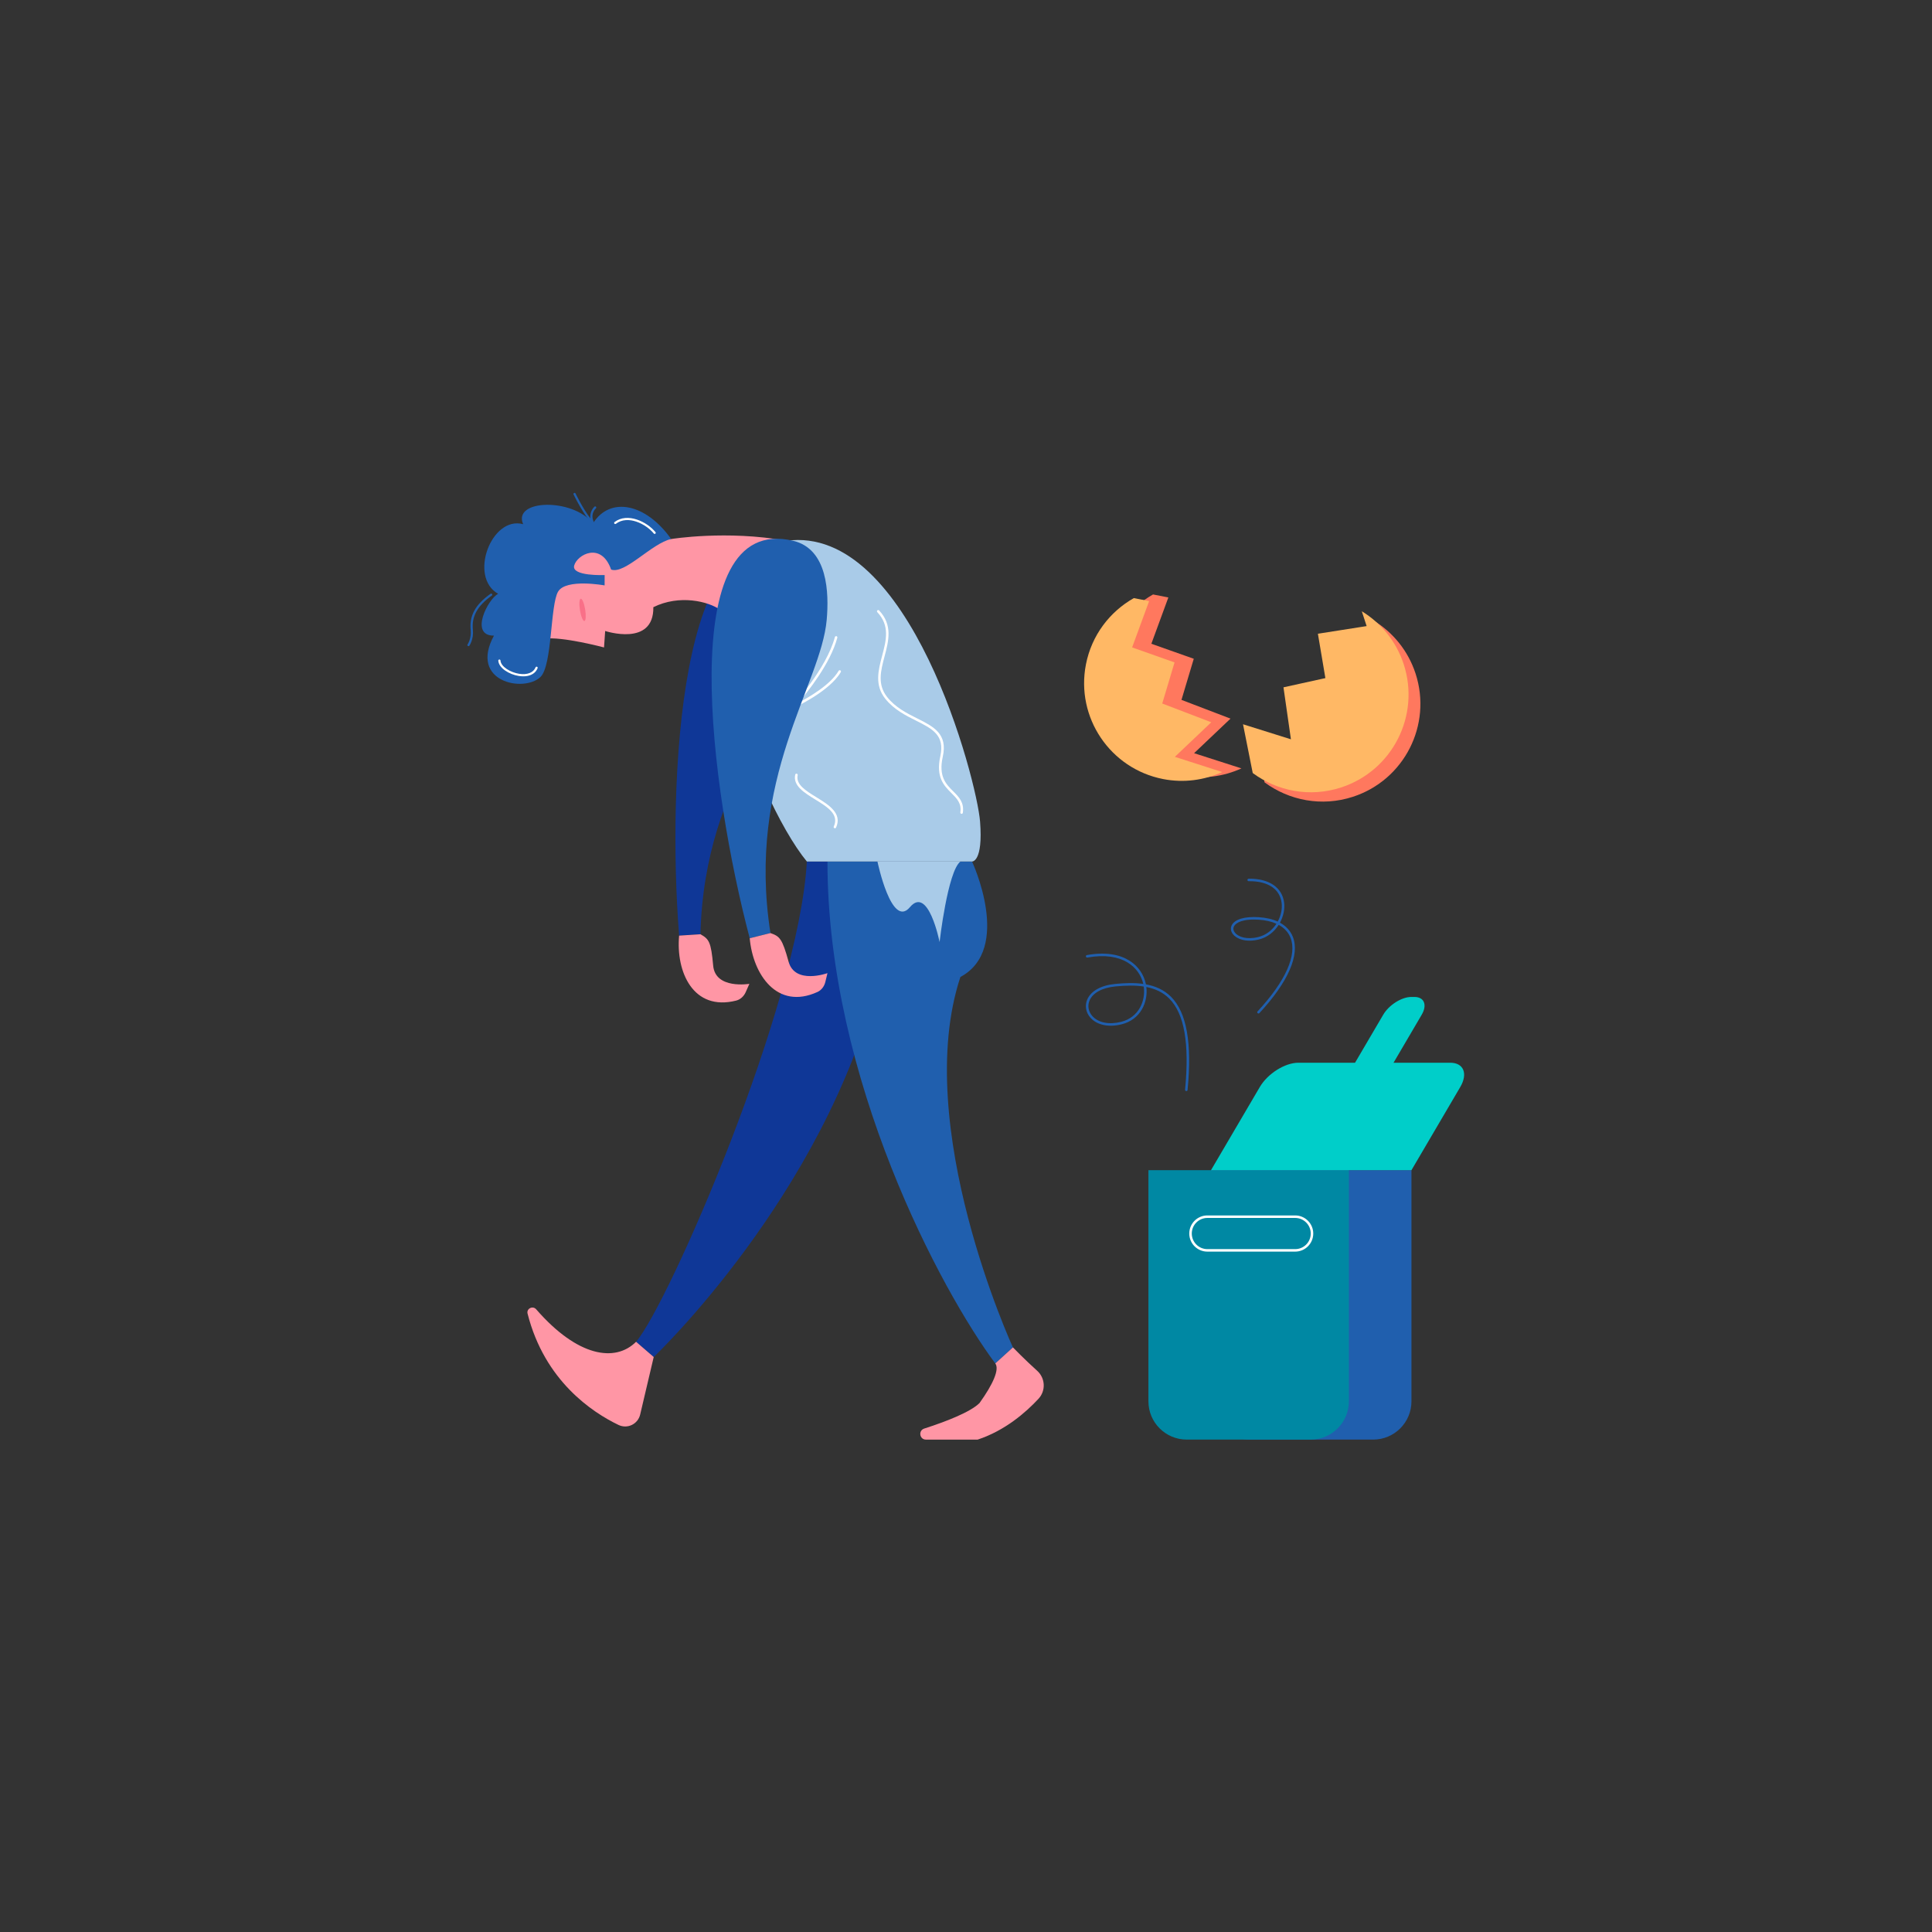 <svg id="0g9ja0vapskvasnv+awrng" data-name="Layer 1" xmlns="http://www.w3.org/2000/svg" width="100%"
    height="100%" viewBox="0 0 600 600" class='svgicon'>
    <rect x="0" y="0" width="600" height="600" fill="#333333" stroke="none"/>
    <g transform="matrix(1.333 0 0 -1.333 0 600)">
        <g transform="scale(.1)">
            <path
                d="m1582.2 2321.3c-28.06 355.39 0.68 1008 264.63 893.2 76.62-33.33 60.81-135.16 44.28-195.37-40.4-147.2-250.19-327.35-259.24-694.57l-49.67-3.26"
                fill="#0f3797" />
            <path
                d="m1582.2 2321.3c-7.79-84 32.53-176.73 132.93-151.32 10.02 2.54 18.01 10.19 22.19 19.65l8.57 19.38s-79.32-13.38-84.35 42.36c-5.03 55.73-9.68 61.9-29.67 73.19l-49.67-3.26"
                fill="#ff96a5" />
            <path
                d="m1879.8 2494c-18.68-334.38-321.31-1029.3-397.91-1119l41.1-35.49s396.04 375.26 521.2 872.39c193.35 128.9 80.39 282.08 80.39 282.08h-244.78"
                fill="#0f3797" />
            <path
                d="m1927.8 2494c0-508.11 265.82-1001.3 390.99-1169.4l41.09 37.37s-237.24 515.58-122.35 863.05c122.35 65.38 27.08 269 27.08 269h-336.81"
                fill="#205fae" />
            <path
                d="m1267.3 3012.9c40.57 6.38 139.96-20.18 139.96-20.18l2.65 38.35s113.56-37.57 112.24 55.45c60.65 30 127.75 13.79 155.92-6.19 84.07 42.85 138.5 98.53 154.12 160.95-138.71 25.22-268.48 4.04-268.48 4.04l-271.7 1.35-24.71-233.77"
                fill="#ff96a5" />
            <path
                d="m1408.7 3161.4-0.09-24.15s-89.81 16.59-108.32-14.37c-18.51-30.97-13.38-172.34-41.12-198.97-38.54-36.98-166.89-11.68-108.38 96.32-58.1-0.39-13.59 86.33 9.86 97.39-69.67 39.32-15.76 182.47 58.15 162.28-24.86 57.8 114.5 61.87 162.76 1.96 39.53 62.96 122.66 47.28 182.12-36.56-45.18-9.72-107.74-82.83-139.88-71.14-23.16 65.8-79.3 34.79-86.08 9.35-6.78-25.43 70.98-22.11 70.98-22.11"
                fill="#205fae" />
            <path
                d="m1351.2 3079.3c2.37-14.37 7-25.57 10.34-25.02s4.13 12.64 1.76 27.01c-2.36 14.37-6.99 25.57-10.33 25.02-3.34-0.54-4.13-12.64-1.77-27.01"
                fill="#f97088" />
            <path
                d="m1244.3 2933.2c3.6 2.95 6.37 6.71 8.17 11.22 0.55 1.31-0.1 2.81-1.4 3.34-1.33 0.5-2.85-0.16-3.33-1.43-5.05-12.35-19.32-17.98-38.38-14.98-20.17 3.21-42.39 16.38-43.35 30.9-0.1 1.41-1.3 2.49-2.72 2.4-1.38-0.1-2.47-1.28-2.38-2.73 1.15-17.51 25.62-32.13 47.64-35.62 15-2.4 27.53 0.16 35.75 6.9"
                fill="#fff" />
            <path
                d="m1526.8 3257.8c1.1 0.9 1.24 2.51 0.34 3.6-19.83 24.19-65.2 46.47-95.36 23.47-0.04-0.04-0.05-0.05-0.08-0.07-1.06-0.87-1.24-2.42-0.4-3.53 0.86-1.13 2.46-1.35 3.58-0.5 27.64 21.1 69.77 0.02 88.32-22.6 0.9-1.1 2.5-1.27 3.6-0.37"
                fill="#fff" />
            <path
                d="m1093.1 2996.3c0.17 0.14 0.32 0.32 0.46 0.51 0.43 0.61 10.41 15.1 8.13 37.26-3.13 30.97 10.53 55.55 44.12 79.49 1.4 0.66 1.43 2.43 0.6 3.56-0.82 1.16-2.43 1.43-3.56 0.61-35.54-25.24-49.61-51.14-46.24-84.17 2.05-20.18-7.14-33.67-7.24-33.81-0.8-1.16-0.53-2.76 0.64-3.55 0.95-0.69 2.21-0.61 3.09 0.1"
                fill="#205fae" />
            <path
                d="m1384.5 3278.8c0.96 0.8 1.21 2.19 0.58 3.28-12.13 20.67 2.62 34.21 3.26 34.77 1.04 0.93 1.14 2.55 0.2 3.61-0.9 1.03-2.47 1.16-3.53 0.29-0.02-0.02-0.04-0.03-0.08-0.07-0.14-0.13-11.89-10.74-9.37-27.39-18 23.46-34.45 57.64-34.65 58.05-0.59 1.27-2.11 1.82-3.4 1.22-1.38-0.68-1.84-2.13-1.21-3.42 0.22-0.46 23.01-47.83 44.73-70.13 0.9-0.95 2.37-1.04 3.39-0.27 0.04 0.03 0.05 0.05 0.08 0.06"
                fill="#205fae" />
            <path
                d="m2283.3 2587.4c-7.47 95.27-162.52 693.06-451.14 653.83s-73.79-599.66 47.64-747.24h384.82s26.15-1.86 18.68 93.41"
                fill="#a9cbe8" />
            <path
                d="m2119.9 2387.6c42.96 51.37 69.11-81.26 69.11-81.26s18.69 164.39 48.58 187.74h-193.35s32.69-157.85 75.66-106.48"
                fill="#a9cbe8" />
            <path
                d="m1848 2851.7c-0.92 0-1.8 0.43-2.38 1.2-0.82 1.14-0.71 2.69 0.23 3.72 0.8 0.83 79.14 85.31 99.26 160.34 0.43 1.54 2.03 2.4 3.61 2.05 1.54-0.43 2.48-2.03 2.06-3.6-16.13-60.05-68.6-125.78-90.69-151.53 24.17 12.57 74.65 41.67 93.74 74.39 0.83 1.38 2.57 1.86 4 1.03 1.37-0.8 1.86-2.6 1.03-4-26.29-45.1-106.26-81.8-109.66-83.34-0.38-0.17-0.81-0.26-1.2-0.26"
                fill="#fff" />
            <path
                d="m1746.7 2315.2c-91.08 344.66-179.34 991.95 100.87 926.1 81.35-19.12 83.97-122.14 78.46-184.33-13.46-152.05-187.72-366.77-131.04-729.7l-48.29-12.07"
                fill="#205fae" />
            <path
                d="m1746.7 2315.2c7.33-84.05 63.57-168.09 157.82-125.15 9.4 4.28 15.9 13.24 18.32 23.28l4.97 20.6s-75.66-27.32-90.56 26.62-20.59 59.18-42.26 66.72l-48.29-12.07"
                fill="#ff96a5" />
            <path
                d="m2359.9 1362s27.71-28.65 56.31-54.3c19.2-17.22 20.78-46.54 3.24-65.44-29.04-31.3-77.75-74.04-141.74-95.09h-120.4c-15.08 0-18.39 21.12-4.04 25.74 49.99 16.1 106.47 37.8 128.64 59.25 32.23 44.84 46.83 78.83 36.9 92.47l41.09 37.37"
                fill="#ff96a5" />
            <path
                d="m1523 1339.6-31.53-134.01c-5.26-22.37-29.72-34.23-50.44-24.28-60.8 29.17-172.15 102.44-211.92 259.42-2.96 11.7 12.16 19.14 20.08 10.03 96.59-111.11 184.33-124.06 232.71-75.67l41.1-35.49"
                fill="#ff96a5" />
            <path
                d="m3199.2 1147.2h-288.64c-49.26 0-89.19 39.93-89.19 89.19v538.48h467.02v-538.48c0-49.26-39.93-89.19-89.19-89.19"
                fill="#205fae" />
            <path
                d="m3053.4 1147.2h-288.64c-49.26 0-89.19 39.93-89.19 89.19v538.48h467.02v-538.48c0-49.26-39.93-89.19-89.19-89.19"
                fill="#0088a3" />
            <path
                d="m3378.7 2025.2h-132.07l65.63 111.83c13.44 22.89 5.77 41.45-17.13 41.45h-6.75c-22.89 0-52.35-18.56-65.79-41.45l-65.63-111.83h-132.07c-31.26 0-71.48-25.34-89.83-56.6l-113.7-193.72h467.02l113.7 193.72c18.35 31.26 7.88 56.6-23.38 56.6"
                fill="#00cec9" />
            <path
                d="m2634.1 2204.9c-11.86 0-23.75-0.8-35.27-1.92-31.32-3-53.44-15.23-60.73-33.58-4.75-11.92-2.28-25.06 6.6-35.21 13.72-15.66 38.87-20.81 67.17-13.75 41.35 10.35 57.59 49.05 52.81 82.29-9.97 1.57-20.26 2.17-30.58 2.17zm129.79-245.71h-0.29c-1.6 0.14-2.77 1.6-2.63 3.2 10.38 107.66-1.68 177.09-36.87 212.3-14.94 14.95-33.46 23.04-53.36 26.98 4.26-35.41-13.49-75.88-57.44-86.89-30.47-7.71-57.79-1.83-73.03 15.55-10.31 11.83-13.17 27.24-7.63 41.24 8.15 20.44 32.04 34.02 65.62 37.24 21.32 2.03 43.84 3.09 65.31 0.03-8.6 37.76-47.73 76.28-130.27 61.42-1.49-0.26-3.12 0.77-3.4 2.38-0.29 1.59 0.77 3.11 2.37 3.4 87.34 15.57 128.56-26.3 137.21-66.88 0.09-0.43 0.21-0.89 0.29-1.35 21.69-3.94 42.02-12.51 58.48-28.98 36.5-36.52 49.1-107.49 38.55-217.01-0.14-1.51-1.42-2.63-2.91-2.63"
                fill="#205fae" />
            <path
                d="m2921.2 2358.8c-35.02 0-44.13-11.75-46.16-15.64-2.49-4.71-1.8-9.97 1.97-14.83 7.63-9.83 27.44-16.92 54.3-10.32 18.53 4.46 33.04 16.35 42.47 30.98-11.6 5.29-25.72 8.52-41.95 9.49-3.77 0.23-7.32 0.32-10.63 0.32zm10.8-218.88c-0.71 0-1.43 0.26-2 0.78-1.17 1.08-1.26 2.94-0.14 4.14 65.5 70.71 92.71 131.76 76.59 171.91-5.06 12.55-14.4 22.55-27.43 29.67-10.24-16.09-26.04-29.21-46.33-34.13-31.42-7.51-52.16 1.98-60.31 12.47-5.17 6.66-6.12 14.34-2.54 21.15 7.2 13.63 30.24 20.4 62.33 18.4 17.24-1.03 32.24-4.51 44.64-10.23 7.55 13.8 10.84 29.47 9.1 43.44-4.06 32.24-31.27 50.62-74.83 50.62h-1.91c-1.6 0-2.95 1.28-2.95 2.89-0.03 1.6 1.26 2.94 2.89 2.94 0.62 0.03 1.28 0.03 1.91 0.03 46.19 0 76.28-20.75 80.68-55.76 1.89-15.03-1.62-31.87-9.71-46.76 14.12-7.75 24.32-18.72 29.89-32.56 17.01-42.35-10.6-105.6-77.74-178.08-0.57-0.6-1.37-0.92-2.14-0.92"
                fill="#205fae" />
            <path
                d="m2866.8 2826.9-114.24 43.68 28.66 95.76-98.81 34.97 39.59 107.9-35.67 6.95c-55.95-31.63-98.31-86.51-111.58-154.54-24.06-123.42 56.49-242.97 179.9-267.03 48.35-9.43 96-2.62 137.65 16.35l-110.32 35.43 84.82 80.53"
                fill="#ff785e" />
            <path
                d="m3152 2644.8c119.56 38.94 184.92 167.42 145.98 286.98-17.47 53.65-53.05 96.25-97.69 123.55l11.26-34.56-113.55-17.82 17.45-103.35-97.63-21.48 17.33-121.08-111.59 35.01 22.63-113.64c57.17-42.22 133.08-57.3 205.81-33.61"
                fill="#ff785e" />
            <path
                d="m2822 2818.4-114.24 43.69 28.66 95.76-98.82 34.96 39.6 107.91-35.67 6.95c-55.95-31.64-98.32-86.51-111.58-154.55-24.07-123.41 56.48-242.97 179.9-267.03 48.34-9.42 95.99-2.61 137.65 16.35l-110.33 35.43 84.83 80.53"
                fill="#ffb865" />
            <path
                d="m3124.4 2666.5c119.56 38.93 184.92 167.42 145.98 286.98-17.47 53.65-53.05 96.25-97.69 123.55l11.25-34.56-113.54-17.82 17.45-103.36-97.63-21.47 17.34-121.08-111.61 35.01 22.64-113.64c57.17-42.22 133.08-57.3 205.81-33.61"
                fill="#ffb865" />
            <path
                d="m2812.9 1663.6c-20.03 0-36.32-16.29-36.32-36.33 0-20.03 16.29-36.32 36.32-36.32h204.56c20 0 36.29 16.29 36.29 36.32 0 20.04-16.29 36.33-36.29 36.33zm204.56-78.48h-204.56c-23.26 0-42.16 18.89-42.16 42.15 0 23.27 18.9 42.16 42.16 42.16h204.56c23.23 0 42.12-18.89 42.12-42.16 0-23.26-18.89-42.15-42.12-42.15"
                fill="#fff" />
            <path
                d="m2240.3 2605.1c-0.13 0-0.28 0-0.42 0.03-1.58 0.22-2.69 1.71-2.46 3.31 3.03 21.18-7.95 32.13-20.67 44.84-17.31 17.27-36.95 36.87-26 86.12 10.88 49.01-18.9 63.93-56.59 82.8-24.21 12.11-51.65 25.83-71.74 51.13-25.3 31.87-16.12 66.53-7.26 100.06 9.52 35.95 18.49 69.91-11.26 101.52-1.09 1.17-1.03 3.03 0.14 4.14 1.2 1.09 3 1.06 4.15-0.14 31.95-33.98 22.12-71.11 12.63-107.01-8.89-33.61-17.29-65.36 6.17-94.91 19.3-24.3 46.1-37.73 69.77-49.56 38.41-19.24 71.59-35.81 59.7-89.29-10.23-46.1 7.38-63.71 24.41-80.71 13.26-13.23 25.78-25.75 22.32-49.85-0.2-1.45-1.46-2.48-2.89-2.48"
                fill="#fff" />
            <path
                d="m1945.2 2571.4c-0.4 0-0.8 0.05-1.2 0.26-1.49 0.65-2.14 2.4-1.46 3.85 12.84 28.47-14.43 45.27-43.3 63.05-25.69 15.81-52.24 32.18-46.55 57.82 0.34 1.57 1.91 2.72 3.48 2.23 1.57-0.34 2.58-1.91 2.23-3.49-4.8-21.58 18.87-36.15 43.93-51.58 28.35-17.47 60.51-37.27 45.53-70.43-0.48-1.09-1.54-1.71-2.66-1.71"
                fill="#fff" />
        </g>
    </g>
</svg>
